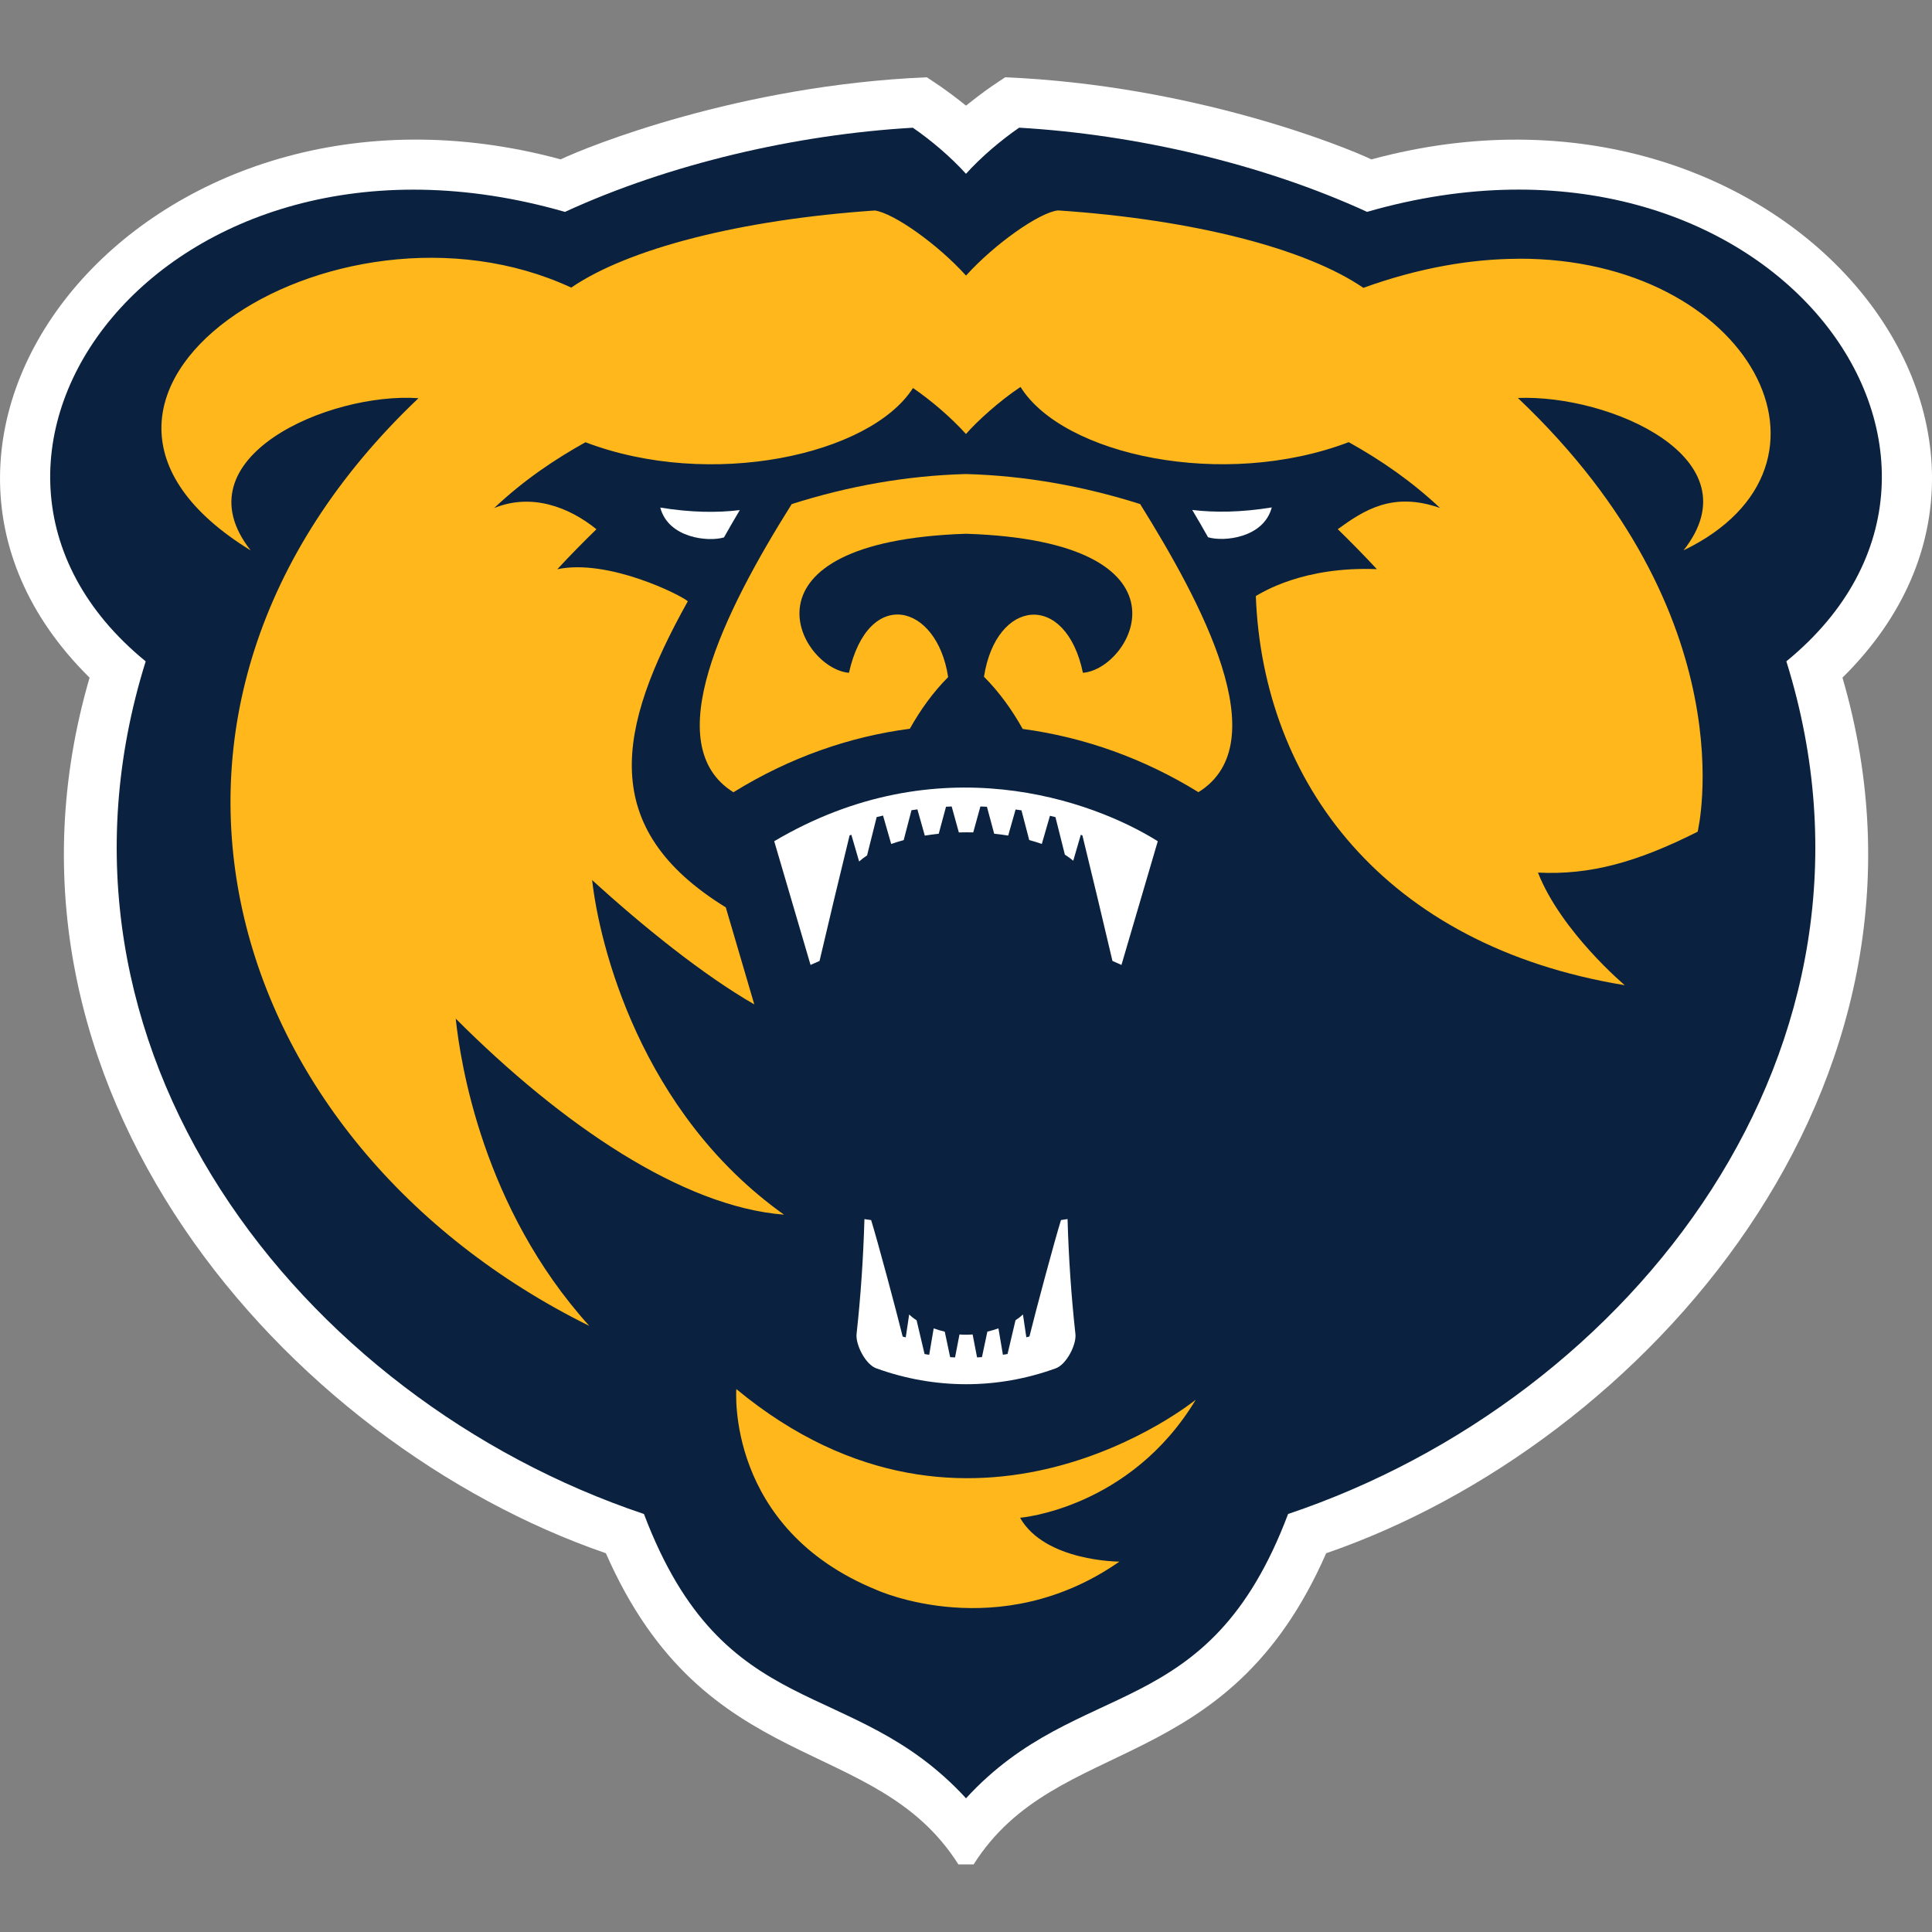 <svg width="200" height="200" viewBox="0 0 200 200" fill="none" xmlns="http://www.w3.org/2000/svg">
<rect x="0" y="0" width="200" height="200" fill="#808080" stroke="none"/>
<g clip-path="url(#clip0_11_241920)">
<path d="M141.96 16.497C139.24 15.199 123.551 8.828 104.057 8C103.314 8.498 102.183 9.189 100.002 10.934C97.825 9.193 96.686 8.498 95.943 8C76.465 8.824 60.744 15.207 58.04 16.497C15.584 4.995 -16.613 44.607 9.273 70.15C-3.085 112.532 29.824 149.465 62.72 160.791C73.027 184.267 90.536 179.32 99.212 193H100.792C109.417 179.367 127.024 184.224 137.284 160.791C170.094 149.512 203.112 112.544 190.731 70.15C216.613 44.611 184.424 4.995 141.964 16.502L141.96 16.497Z" fill="white"/>
<path d="M141.516 21.931C130.686 16.956 117.578 13.92 105.503 13.218C103.633 14.501 101.578 16.242 99.998 17.992C98.422 16.246 96.363 14.501 94.497 13.222C82.422 13.92 69.314 16.956 58.484 21.935C16.9 9.962 -10.472 47.577 15.081 68.464C2.558 108.542 31.077 144.788 66.662 156.73C74.988 178.724 88.183 173.302 100.002 186.158C111.759 173.349 125.075 178.661 133.343 156.727C168.927 144.784 197.446 108.539 184.923 68.46C210.476 47.573 183.104 9.954 141.52 21.931H141.516Z" fill="#0A2240"/>
<path d="M99.994 49.072C93.841 49.236 87.793 50.327 81.958 52.182C74.897 63.422 68.115 77.134 75.923 82.014C81.782 78.389 87.978 76.251 94.186 75.439C95.259 73.52 96.579 71.669 98.151 70.092C97.004 62.465 89.892 60.672 87.884 69.648C82.709 69.209 75.573 56.07 99.994 55.254C124.391 56.039 117.264 69.24 112.104 69.648C110.34 61.21 103.13 61.924 101.861 70.056C103.452 71.649 104.788 73.52 105.868 75.459C112.273 76.318 118.466 78.546 124.061 82.006C132.258 76.914 124.313 62.285 118.03 52.182C112.195 50.331 106.147 49.24 99.994 49.072Z" fill="#FFB71B"/>
<path d="M76.225 143.792C76.225 143.792 75.086 158.233 90.78 164.604C90.78 164.604 103.409 170.356 115.88 161.658C115.88 161.658 108.175 161.658 105.597 157.119C105.597 157.119 116.973 156.193 123.786 144.898C123.786 144.898 100.493 163.894 76.225 143.796V143.792Z" fill="#FFB71B"/>
<path d="M157.17 26.788C152.298 26.804 146.903 27.718 141.134 29.797C135.24 25.752 123.594 22.727 109.523 21.782C107.597 21.986 102.961 25.254 100.002 28.53C97.09 25.301 92.548 22.08 90.568 21.79C76.587 22.747 65.015 25.752 59.133 29.773C34.602 18.385 -0.067 40.998 25.953 56.98C18.381 47.381 34.091 40.574 43.321 41.221C9.297 73.505 22.869 118.382 61.003 137.256C49.962 125.035 47.663 110.006 47.176 105.447C58.139 116.424 70.626 124.918 81.161 125.742C66.253 115.133 62.033 97.719 61.298 91.104C66.516 95.875 72.823 100.951 78.084 103.976C77.086 100.582 76.104 97.236 75.133 93.929C61.821 85.733 63.856 75.419 71.2 62.245C70.54 61.626 62.96 57.812 57.695 58.926C59.042 57.471 60.39 56.102 61.742 54.788C58.925 52.5 55.042 51.01 51.152 52.594C54.304 49.636 57.455 47.541 60.606 45.78C73.522 50.703 90.065 47.126 94.513 40.166C96.379 41.445 98.426 43.187 99.998 44.929C101.134 43.614 103.495 41.48 105.645 40.056C110.045 47.118 126.623 50.711 139.622 45.772C143.068 47.698 146.14 49.833 149.076 52.587C144.14 50.853 141.178 52.842 138.486 54.78C139.834 56.098 141.182 57.463 142.533 58.919C134.902 58.609 130.619 61.355 130.003 61.7C130.73 80.927 143.193 97.891 168.192 101.987C168.192 101.987 161.622 96.455 159.209 90.331C164.597 90.602 169.465 89.26 175.74 86.098C175.74 86.098 181.123 63.944 157.131 41.198C166.601 40.813 181.827 47.428 174.279 56.973C192.542 48.157 181.155 26.702 157.174 26.78L157.17 26.788Z" fill="#FFB71B"/>
<path d="M68.351 52.544C69.192 55.725 73.349 56.117 74.948 55.631C75.463 54.713 76.005 53.771 76.583 52.806C74.245 53.089 71.514 53.061 68.351 52.544Z" fill="white"/>
<path d="M123.421 52.791C123.999 53.756 124.541 54.697 125.056 55.615C126.655 56.102 130.812 55.709 131.653 52.528C128.486 53.046 125.759 53.069 123.421 52.791Z" fill="white"/>
<path d="M80.147 87.083C81.377 91.281 82.634 95.549 83.907 99.888C84.218 99.747 84.528 99.609 84.839 99.476C85.864 95.098 86.901 90.763 87.951 86.475C88.01 86.455 88.073 86.436 88.131 86.416C88.399 87.334 88.666 88.256 88.937 89.182C89.173 88.966 89.448 88.754 89.758 88.554C90.088 87.228 90.422 85.902 90.752 84.584C90.972 84.529 91.192 84.478 91.412 84.427C91.695 85.404 91.974 86.385 92.257 87.369C92.666 87.224 93.098 87.091 93.55 86.969C93.821 85.933 94.088 84.902 94.356 83.874C94.56 83.842 94.764 83.815 94.969 83.787C95.224 84.69 95.479 85.596 95.735 86.502C96.202 86.428 96.682 86.361 97.177 86.31C97.428 85.376 97.68 84.443 97.931 83.513C98.128 83.501 98.32 83.493 98.517 83.485C98.764 84.38 99.012 85.274 99.259 86.173C99.526 86.165 99.794 86.161 100.065 86.161C100.293 86.161 100.525 86.161 100.749 86.169C100.996 85.27 101.244 84.376 101.491 83.485C101.715 83.493 101.943 83.505 102.167 83.517C102.419 84.447 102.67 85.376 102.918 86.306C103.413 86.357 103.9 86.424 104.367 86.498C104.623 85.596 104.878 84.698 105.134 83.799C105.338 83.827 105.542 83.854 105.743 83.885C106.01 84.909 106.277 85.933 106.544 86.961C107 87.083 107.436 87.22 107.849 87.365C108.128 86.392 108.411 85.419 108.69 84.45C108.878 84.494 109.071 84.541 109.26 84.588C109.586 85.879 109.912 87.173 110.234 88.472C110.56 88.676 110.851 88.888 111.102 89.103C111.362 88.205 111.625 87.31 111.884 86.42C111.939 86.439 111.994 86.455 112.049 86.475C113.099 90.763 114.132 95.094 115.161 99.476C115.472 99.609 115.782 99.747 116.093 99.888C117.366 95.549 118.623 91.281 119.853 87.083C113.098 82.85 97.102 77.051 80.147 87.083Z" fill="white"/>
<path d="M111.318 138.021C110.898 134.176 110.627 130.23 110.513 126.197C110.285 126.232 110.061 126.263 109.833 126.299C109.153 128.488 107.271 135.506 106.568 138.351C106.462 138.378 106.352 138.409 106.246 138.437C106.132 137.652 106.014 136.864 105.896 136.075C105.668 136.287 105.413 136.487 105.126 136.671C104.843 137.837 104.572 139.002 104.301 140.167C104.14 140.194 103.978 140.222 103.821 140.245C103.672 139.335 103.519 138.425 103.358 137.511C102.996 137.637 102.611 137.754 102.21 137.852C102.022 138.731 101.833 139.61 101.652 140.489C101.483 140.5 101.314 140.508 101.145 140.516C100.996 139.724 100.843 138.931 100.686 138.143C100.23 138.177 99.777 138.177 99.326 138.143C99.169 138.935 99.016 139.728 98.866 140.52C98.697 140.512 98.528 140.504 98.359 140.493C98.179 139.614 97.99 138.735 97.802 137.856C97.401 137.758 97.02 137.644 96.654 137.515C96.493 138.425 96.34 139.339 96.191 140.249C96.029 140.226 95.868 140.198 95.711 140.171C95.444 139.006 95.169 137.841 94.886 136.675C94.595 136.491 94.34 136.291 94.116 136.079C93.994 136.868 93.876 137.656 93.762 138.445C93.656 138.417 93.55 138.39 93.444 138.362C92.74 135.518 90.858 128.496 90.179 126.303C89.947 126.271 89.719 126.236 89.487 126.201C89.369 130.234 89.102 134.18 88.678 138.029C88.678 138.045 88.678 138.056 88.674 138.072C88.544 139.178 89.589 141.238 90.697 141.642C93.723 142.741 96.855 143.29 99.998 143.294C103.145 143.294 106.277 142.744 109.299 141.646C110.411 141.238 111.456 139.182 111.326 138.076C111.326 138.06 111.326 138.048 111.322 138.033L111.318 138.021Z" fill="white"/>
</g>
<defs>
<clipPath id="clip0_11_241920">
<rect width="200" height="185" fill="white" transform="translate(0 8)"/>
</clipPath>
</defs>
</svg>
